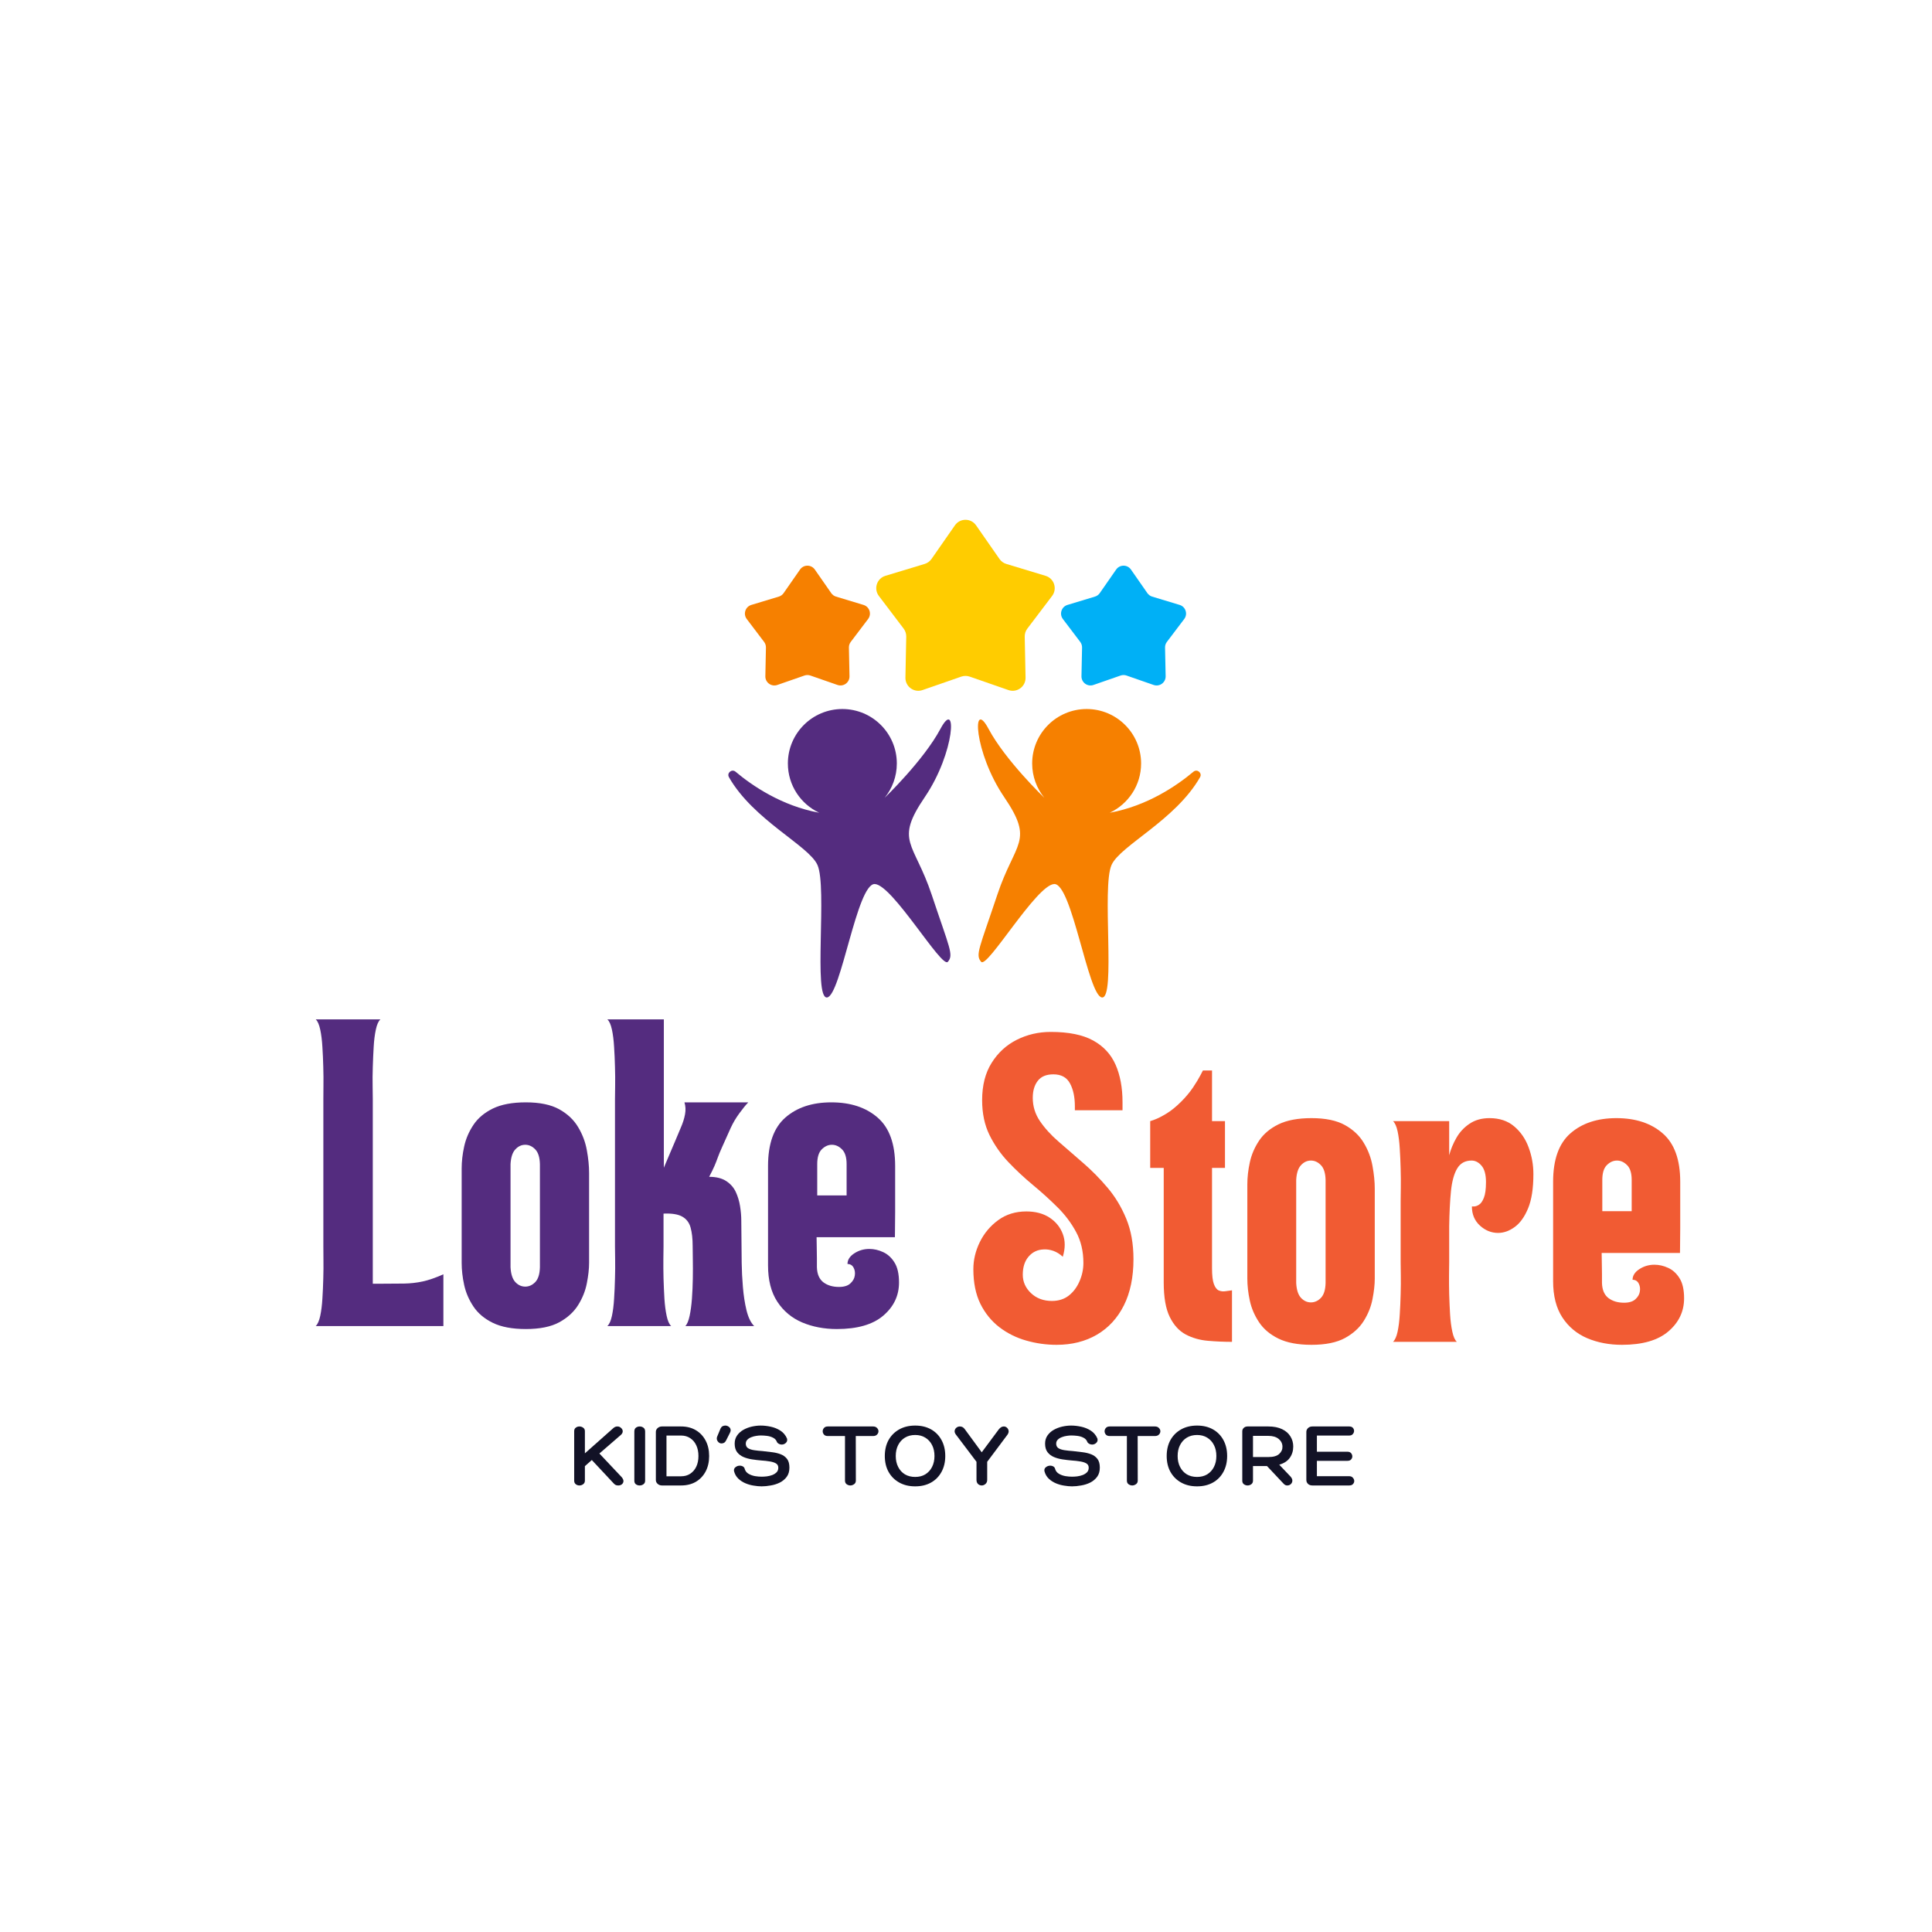 <svg xmlns="http://www.w3.org/2000/svg" xmlns:xlink="http://www.w3.org/1999/xlink" width="500" zoomAndPan="magnify" viewBox="0 0 375 375" height="500" preserveAspectRatio="xMidYMid meet" version="1.0"><defs><g/><clipPath id="d0ae3a122e"><path d="M 170 100.543 L 205 100.543 L 205 135 L 170 135 Z M 170 100.543 " clip-rule="nonzero"/></clipPath><clipPath id="8e1f2dffc5"><path d="M 141.008 137 L 185 137 L 185 193.543 L 141.008 193.543 Z M 141.008 137 " clip-rule="nonzero"/></clipPath><clipPath id="2e7a442ee5"><path d="M 189 137 L 233.258 137 L 233.258 193.543 L 189 193.543 Z M 189 137 " clip-rule="nonzero"/></clipPath></defs><g clip-path="url(#d0ae3a122e)"><path fill="#ffcc00" d="M 189.457 101.969 L 194 108.496 C 194.32 108.957 194.789 109.301 195.328 109.461 L 202.941 111.766 C 204.609 112.27 205.266 114.285 204.211 115.676 L 199.406 122.012 C 199.066 122.461 198.887 123.012 198.898 123.574 L 199.059 131.527 C 199.098 133.27 197.383 134.516 195.734 133.941 L 188.223 131.332 C 187.691 131.148 187.109 131.148 186.578 131.332 L 179.066 133.941 C 177.418 134.516 175.707 133.27 175.742 131.527 L 175.902 123.574 C 175.914 123.012 175.734 122.461 175.395 122.012 L 170.59 115.676 C 169.535 114.285 170.191 112.27 171.859 111.766 L 179.473 109.461 C 180.012 109.301 180.48 108.957 180.805 108.496 L 185.348 101.969 C 186.344 100.535 188.461 100.535 189.457 101.969 Z M 189.457 101.969 " fill-opacity="1" fill-rule="nonzero"/></g><path fill="#f68000" d="M 158.16 110.551 L 161.344 115.125 C 161.566 115.449 161.895 115.688 162.273 115.801 L 167.605 117.414 C 168.777 117.77 169.234 119.18 168.496 120.152 L 165.129 124.594 C 164.891 124.906 164.766 125.293 164.773 125.688 L 164.887 131.258 C 164.914 132.48 163.711 133.352 162.559 132.949 L 157.297 131.121 C 156.922 130.992 156.52 130.992 156.145 131.121 L 150.883 132.949 C 149.73 133.352 148.527 132.48 148.555 131.258 L 148.668 125.688 C 148.676 125.293 148.551 124.906 148.312 124.594 L 144.945 120.152 C 144.207 119.18 144.664 117.77 145.836 117.414 L 151.168 115.801 C 151.547 115.688 151.875 115.449 152.098 115.125 L 155.281 110.551 C 155.98 109.547 157.461 109.547 158.16 110.551 Z M 158.16 110.551 " fill-opacity="1" fill-rule="nonzero"/><path fill="#00b0f6" d="M 219.52 110.551 L 222.703 115.125 C 222.93 115.449 223.258 115.688 223.633 115.801 L 228.969 117.414 C 230.137 117.77 230.594 119.18 229.855 120.152 L 226.492 124.594 C 226.254 124.906 226.125 125.293 226.137 125.688 L 226.25 131.258 C 226.273 132.48 225.074 133.352 223.918 132.949 L 218.656 131.121 C 218.285 130.992 217.879 130.992 217.504 131.121 L 212.242 132.949 C 211.09 133.352 209.891 132.48 209.914 131.258 L 210.027 125.688 C 210.035 125.293 209.91 124.906 209.672 124.594 L 206.305 120.152 C 205.566 119.18 206.027 117.77 207.195 117.414 L 212.527 115.801 C 212.906 115.688 213.234 115.449 213.461 115.125 L 216.641 110.551 C 217.34 109.547 218.824 109.547 219.52 110.551 Z M 219.52 110.551 " fill-opacity="1" fill-rule="nonzero"/><g clip-path="url(#8e1f2dffc5)"><path fill="#542c7f" d="M 179.5 154.719 C 185.406 146.027 185.828 135.312 182.539 141.473 C 179.246 147.633 171.715 154.848 171.715 154.848 C 173.188 153.027 174.074 150.715 174.074 148.191 C 174.074 142.355 169.34 137.621 163.5 137.621 C 157.66 137.621 152.926 142.355 152.926 148.191 C 152.926 152.422 155.414 156.059 159 157.75 C 158.988 157.75 158.98 157.75 158.969 157.746 C 151.707 156.41 145.992 152.496 142.77 149.789 C 142.047 149.184 141.02 150.035 141.488 150.855 C 146.242 159.191 156.969 164.117 158.664 167.879 C 160.605 172.18 157.82 193.859 160.52 193.609 C 163.219 193.355 166.34 171.422 169.801 171.59 C 173.258 171.758 182.793 188.039 183.973 186.691 C 185.152 185.34 184.309 184.074 180.852 173.699 C 177.391 163.32 173.598 163.406 179.5 154.719 Z M 179.5 154.719 " fill-opacity="1" fill-rule="nonzero"/></g><g clip-path="url(#2e7a442ee5)"><path fill="#f68000" d="M 194.914 154.719 C 189.012 146.027 188.59 135.312 191.879 141.473 C 195.168 147.633 202.703 154.848 202.703 154.848 C 201.23 153.027 200.344 150.715 200.344 148.191 C 200.344 142.355 205.078 137.621 210.918 137.621 C 216.754 137.621 221.488 142.355 221.488 148.191 C 221.488 152.422 219 156.059 215.414 157.75 C 215.426 157.75 215.438 157.75 215.449 157.746 C 222.711 156.41 228.422 152.496 231.648 149.789 C 232.371 149.184 233.398 150.035 232.93 150.855 C 228.176 159.191 217.449 164.117 215.754 167.879 C 213.812 172.18 216.598 193.859 213.898 193.609 C 211.199 193.355 208.074 171.422 204.617 171.59 C 201.16 171.758 191.625 188.039 190.445 186.691 C 189.262 185.34 190.105 184.074 193.566 173.699 C 197.023 163.32 200.82 163.406 194.914 154.719 Z M 194.914 154.719 " fill-opacity="1" fill-rule="nonzero"/></g><g fill="#542c7f" fill-opacity="1"><g transform="translate(59.561, 257.388)"><g><path d="M 26.5 0 L 1.719 0 C 2.094 -0.344 2.383 -1 2.594 -1.969 C 2.801 -2.938 2.941 -4.055 3.016 -5.328 C 3.098 -6.609 3.156 -7.914 3.188 -9.25 C 3.227 -10.582 3.238 -11.801 3.219 -12.906 C 3.207 -14.008 3.203 -14.867 3.203 -15.484 L 3.203 -44.047 C 3.203 -44.648 3.207 -45.504 3.219 -46.609 C 3.238 -47.711 3.227 -48.93 3.188 -50.266 C 3.156 -51.598 3.098 -52.898 3.016 -54.172 C 2.941 -55.453 2.801 -56.578 2.594 -57.547 C 2.383 -58.523 2.094 -59.188 1.719 -59.531 L 14.281 -59.531 C 13.895 -59.188 13.598 -58.523 13.391 -57.547 C 13.18 -56.578 13.039 -55.453 12.969 -54.172 C 12.895 -52.898 12.836 -51.598 12.797 -50.266 C 12.754 -48.93 12.742 -47.711 12.766 -46.609 C 12.785 -45.504 12.797 -44.648 12.797 -44.047 C 12.797 -43.629 12.797 -42.664 12.797 -41.156 C 12.797 -39.656 12.797 -37.816 12.797 -35.641 C 12.797 -33.473 12.797 -31.16 12.797 -28.703 C 12.797 -26.242 12.797 -23.805 12.797 -21.391 C 12.797 -18.973 12.797 -16.773 12.797 -14.797 C 12.797 -12.816 12.797 -11.223 12.797 -10.016 C 12.797 -8.816 12.797 -8.219 12.797 -8.219 L 14.344 -8.219 C 16.125 -8.219 17.633 -8.227 18.875 -8.25 C 20.113 -8.27 21.312 -8.406 22.469 -8.656 C 23.633 -8.906 24.977 -9.367 26.5 -10.047 Z M 26.5 0 "/></g></g></g><g fill="#542c7f" fill-opacity="1"><g transform="translate(87.609, 257.388)"><g><path d="M 2 -12.281 L 2 -30.562 C 2 -31.938 2.16 -33.363 2.484 -34.844 C 2.805 -36.332 3.406 -37.734 4.281 -39.047 C 5.156 -40.359 6.41 -41.414 8.047 -42.219 C 9.691 -43.02 11.828 -43.422 14.453 -43.422 C 17.16 -43.422 19.32 -42.973 20.938 -42.078 C 22.551 -41.18 23.773 -40.023 24.609 -38.609 C 25.453 -37.203 26.016 -35.707 26.297 -34.125 C 26.586 -32.551 26.734 -31.078 26.734 -29.703 L 26.734 -12.281 C 26.734 -11.102 26.586 -9.781 26.297 -8.312 C 26.016 -6.844 25.453 -5.43 24.609 -4.078 C 23.773 -2.734 22.551 -1.617 20.938 -0.734 C 19.32 0.141 17.16 0.578 14.453 0.578 C 11.828 0.578 9.691 0.176 8.047 -0.625 C 6.41 -1.426 5.156 -2.484 4.281 -3.797 C 3.406 -5.109 2.805 -6.504 2.484 -7.984 C 2.16 -9.473 2 -10.906 2 -12.281 Z M 11.484 -31.422 C 11.484 -28.066 11.484 -24.734 11.484 -21.422 C 11.484 -18.109 11.484 -14.773 11.484 -11.422 C 11.555 -10.086 11.867 -9.125 12.422 -8.531 C 12.973 -7.945 13.613 -7.656 14.344 -7.656 C 15.062 -7.656 15.707 -7.945 16.281 -8.531 C 16.852 -9.125 17.156 -10.086 17.188 -11.422 C 17.188 -14.773 17.188 -18.109 17.188 -21.422 C 17.188 -24.734 17.188 -28.066 17.188 -31.422 C 17.156 -32.754 16.852 -33.711 16.281 -34.297 C 15.707 -34.891 15.062 -35.188 14.344 -35.188 C 13.613 -35.188 12.973 -34.891 12.422 -34.297 C 11.867 -33.711 11.555 -32.754 11.484 -31.422 Z M 11.484 -31.422 "/></g></g></g><g fill="#542c7f" fill-opacity="1"><g transform="translate(116.743, 257.388)"><g><path d="M 2.625 -44.047 C 2.625 -44.648 2.633 -45.504 2.656 -46.609 C 2.676 -47.711 2.664 -48.93 2.625 -50.266 C 2.594 -51.598 2.535 -52.898 2.453 -54.172 C 2.379 -55.453 2.238 -56.578 2.031 -57.547 C 1.82 -58.523 1.523 -59.188 1.141 -59.531 L 12.109 -59.531 L 12.109 -30.734 C 12.566 -31.797 12.957 -32.719 13.281 -33.5 C 13.602 -34.281 13.938 -35.062 14.281 -35.844 C 14.625 -36.625 15.004 -37.531 15.422 -38.562 C 15.805 -39.438 16.07 -40.281 16.219 -41.094 C 16.375 -41.914 16.336 -42.691 16.109 -43.422 L 28.5 -43.422 C 28.008 -42.922 27.43 -42.211 26.766 -41.297 C 26.098 -40.391 25.535 -39.438 25.078 -38.438 C 24.359 -36.844 23.805 -35.613 23.422 -34.75 C 23.035 -33.895 22.75 -33.203 22.562 -32.672 C 22.375 -32.141 22.164 -31.609 21.938 -31.078 C 21.707 -30.547 21.363 -29.844 20.906 -28.969 C 22.281 -28.969 23.383 -28.691 24.219 -28.141 C 25.062 -27.586 25.68 -26.879 26.078 -26.016 C 26.473 -25.16 26.75 -24.238 26.906 -23.25 C 27.062 -22.258 27.141 -21.328 27.141 -20.453 L 27.188 -15.531 C 27.188 -14.812 27.195 -13.719 27.219 -12.25 C 27.238 -10.781 27.316 -9.227 27.453 -7.594 C 27.586 -5.957 27.82 -4.441 28.156 -3.047 C 28.5 -1.66 28.992 -0.645 29.641 0 L 16.281 0 C 16.625 -0.344 16.898 -1 17.109 -1.969 C 17.316 -2.938 17.469 -4.055 17.562 -5.328 C 17.656 -6.609 17.711 -7.914 17.734 -9.25 C 17.754 -10.582 17.754 -11.801 17.734 -12.906 C 17.711 -14.008 17.703 -14.867 17.703 -15.484 C 17.703 -16.961 17.566 -18.176 17.297 -19.125 C 17.035 -20.082 16.492 -20.789 15.672 -21.25 C 14.859 -21.707 13.648 -21.898 12.047 -21.828 L 12.047 -15.484 C 12.047 -14.867 12.035 -14.008 12.016 -12.906 C 12.004 -11.801 12.016 -10.582 12.047 -9.25 C 12.086 -7.914 12.145 -6.609 12.219 -5.328 C 12.301 -4.055 12.445 -2.938 12.656 -1.969 C 12.863 -1 13.156 -0.344 13.531 0 L 1.141 0 C 1.523 -0.344 1.82 -1 2.031 -1.969 C 2.238 -2.938 2.379 -4.055 2.453 -5.328 C 2.535 -6.609 2.594 -7.914 2.625 -9.25 C 2.664 -10.582 2.676 -11.801 2.656 -12.906 C 2.633 -14.008 2.625 -14.867 2.625 -15.484 Z M 2.625 -44.047 "/></g></g></g><g fill="#542c7f" fill-opacity="1"><g transform="translate(147.076, 257.388)"><g><path d="M 2 -31.078 C 2 -35.379 3.117 -38.508 5.359 -40.469 C 7.609 -42.438 10.582 -43.422 14.281 -43.422 C 18.008 -43.422 21.004 -42.438 23.266 -40.469 C 25.535 -38.508 26.672 -35.379 26.672 -31.078 L 26.672 -26.734 C 26.672 -25.098 26.672 -23.555 26.672 -22.109 C 26.672 -20.66 26.66 -19.488 26.641 -18.594 C 26.629 -17.695 26.625 -17.25 26.625 -17.25 L 11.422 -17.25 C 11.422 -16.758 11.43 -16.129 11.453 -15.359 C 11.473 -14.598 11.484 -13.848 11.484 -13.109 C 11.484 -12.367 11.484 -11.805 11.484 -11.422 C 11.523 -10.086 11.941 -9.113 12.734 -8.5 C 13.535 -7.895 14.547 -7.594 15.766 -7.594 C 16.754 -7.594 17.492 -7.82 17.984 -8.281 C 18.484 -8.738 18.77 -9.254 18.844 -9.828 C 18.926 -10.398 18.844 -10.91 18.594 -11.359 C 18.344 -11.816 17.953 -12.047 17.422 -12.047 C 17.422 -12.848 17.859 -13.535 18.734 -14.109 C 19.609 -14.68 20.582 -14.969 21.656 -14.969 C 22.562 -14.969 23.453 -14.766 24.328 -14.359 C 25.211 -13.961 25.945 -13.297 26.531 -12.359 C 27.125 -11.43 27.422 -10.129 27.422 -8.453 C 27.422 -5.898 26.398 -3.754 24.359 -2.016 C 22.328 -0.285 19.328 0.578 15.359 0.578 C 12.891 0.578 10.645 0.148 8.625 -0.703 C 6.602 -1.566 4.992 -2.91 3.797 -4.734 C 2.598 -6.566 2 -8.91 2 -11.766 Z M 11.547 -31.422 L 11.547 -25.359 L 17.25 -25.359 L 17.25 -31.422 C 17.25 -32.754 16.953 -33.711 16.359 -34.297 C 15.773 -34.891 15.117 -35.188 14.391 -35.188 C 13.672 -35.188 13.016 -34.891 12.422 -34.297 C 11.836 -33.711 11.547 -32.754 11.547 -31.422 Z M 11.547 -31.422 "/></g></g></g><g fill="#f15b33" fill-opacity="1"><g transform="translate(187.209, 260.451)"><g><path d="M 17.875 0.578 C 15.863 0.578 13.895 0.301 11.969 -0.25 C 10.039 -0.801 8.305 -1.664 6.766 -2.844 C 5.223 -4.031 3.992 -5.547 3.078 -7.391 C 2.172 -9.242 1.719 -11.484 1.719 -14.109 C 1.719 -15.898 2.133 -17.648 2.969 -19.359 C 3.812 -21.078 5.004 -22.5 6.547 -23.625 C 8.086 -24.75 9.906 -25.312 12 -25.312 C 13.789 -25.312 15.297 -24.91 16.516 -24.109 C 17.734 -23.305 18.586 -22.25 19.078 -20.938 C 19.578 -19.625 19.578 -18.148 19.078 -16.516 C 18.504 -17.047 17.895 -17.426 17.25 -17.656 C 16.602 -17.883 15.973 -17.977 15.359 -17.938 C 14.18 -17.895 13.211 -17.438 12.453 -16.562 C 11.691 -15.688 11.312 -14.508 11.312 -13.031 C 11.312 -11.656 11.844 -10.461 12.906 -9.453 C 13.977 -8.441 15.332 -7.938 16.969 -7.938 C 18.258 -7.938 19.352 -8.285 20.25 -8.984 C 21.145 -9.691 21.836 -10.617 22.328 -11.766 C 22.828 -12.91 23.078 -14.094 23.078 -15.312 C 23.078 -17.594 22.598 -19.609 21.641 -21.359 C 20.691 -23.117 19.473 -24.727 17.984 -26.188 C 16.504 -27.656 14.926 -29.082 13.25 -30.469 C 11.57 -31.863 9.988 -33.344 8.5 -34.906 C 7.02 -36.469 5.801 -38.219 4.844 -40.156 C 3.895 -42.102 3.422 -44.352 3.422 -46.906 C 3.422 -49.789 4.039 -52.211 5.281 -54.172 C 6.52 -56.141 8.148 -57.629 10.172 -58.641 C 12.191 -59.648 14.379 -60.156 16.734 -60.156 C 20.203 -60.156 22.941 -59.602 24.953 -58.5 C 26.973 -57.395 28.43 -55.82 29.328 -53.781 C 30.223 -51.75 30.672 -49.32 30.672 -46.5 L 30.672 -44.953 L 21.422 -44.953 L 21.422 -45.703 C 21.422 -47.523 21.102 -49.016 20.469 -50.172 C 19.844 -51.336 18.77 -51.922 17.25 -51.922 C 15.875 -51.922 14.863 -51.5 14.219 -50.656 C 13.57 -49.82 13.25 -48.723 13.25 -47.359 C 13.25 -45.723 13.711 -44.219 14.641 -42.844 C 15.578 -41.469 16.789 -40.133 18.281 -38.844 C 19.77 -37.551 21.348 -36.18 23.016 -34.734 C 24.691 -33.285 26.27 -31.688 27.75 -29.938 C 29.238 -28.188 30.453 -26.176 31.391 -23.906 C 32.328 -21.645 32.797 -19.023 32.797 -16.047 C 32.797 -12.547 32.176 -9.555 30.938 -7.078 C 29.695 -4.609 27.953 -2.711 25.703 -1.391 C 23.453 -0.078 20.844 0.578 17.875 0.578 Z M 17.875 0.578 "/></g></g></g><g fill="#f15b33" fill-opacity="1"><g transform="translate(222.112, 260.451)"><g><path d="M 3.766 -33.766 L 1.141 -33.766 L 1.141 -42.844 C 1.18 -42.844 1.484 -42.945 2.047 -43.156 C 2.617 -43.363 3.363 -43.742 4.281 -44.297 C 5.195 -44.848 6.148 -45.617 7.141 -46.609 C 8.055 -47.523 8.828 -48.445 9.453 -49.375 C 10.078 -50.312 10.551 -51.094 10.875 -51.719 C 11.207 -52.352 11.375 -52.672 11.375 -52.672 L 13.141 -52.672 L 13.141 -42.844 L 15.656 -42.844 L 15.656 -33.766 L 13.141 -33.766 L 13.141 -14.281 C 13.141 -12.906 13.258 -11.883 13.5 -11.219 C 13.75 -10.551 14.07 -10.133 14.469 -9.969 C 14.875 -9.801 15.305 -9.754 15.766 -9.828 C 16.223 -9.898 16.641 -9.957 17.016 -10 L 17.016 0 C 15.461 0 13.906 -0.066 12.344 -0.203 C 10.781 -0.336 9.348 -0.742 8.047 -1.422 C 6.754 -2.109 5.719 -3.242 4.938 -4.828 C 4.156 -6.41 3.766 -8.648 3.766 -11.547 Z M 3.766 -33.766 "/></g></g></g><g fill="#f15b33" fill-opacity="1"><g transform="translate(240.107, 260.451)"><g><path d="M 2 -12.281 L 2 -30.562 C 2 -31.938 2.16 -33.363 2.484 -34.844 C 2.805 -36.332 3.406 -37.734 4.281 -39.047 C 5.156 -40.359 6.41 -41.414 8.047 -42.219 C 9.691 -43.02 11.828 -43.422 14.453 -43.422 C 17.16 -43.422 19.32 -42.973 20.938 -42.078 C 22.551 -41.18 23.773 -40.023 24.609 -38.609 C 25.453 -37.203 26.016 -35.707 26.297 -34.125 C 26.586 -32.551 26.734 -31.078 26.734 -29.703 L 26.734 -12.281 C 26.734 -11.102 26.586 -9.781 26.297 -8.312 C 26.016 -6.844 25.453 -5.43 24.609 -4.078 C 23.773 -2.734 22.551 -1.617 20.938 -0.734 C 19.32 0.141 17.16 0.578 14.453 0.578 C 11.828 0.578 9.691 0.176 8.047 -0.625 C 6.41 -1.426 5.156 -2.484 4.281 -3.797 C 3.406 -5.109 2.805 -6.504 2.484 -7.984 C 2.16 -9.473 2 -10.906 2 -12.281 Z M 11.484 -31.422 C 11.484 -28.066 11.484 -24.734 11.484 -21.422 C 11.484 -18.109 11.484 -14.773 11.484 -11.422 C 11.555 -10.086 11.867 -9.125 12.422 -8.531 C 12.973 -7.945 13.613 -7.656 14.344 -7.656 C 15.062 -7.656 15.707 -7.945 16.281 -8.531 C 16.852 -9.125 17.156 -10.086 17.188 -11.422 C 17.188 -14.773 17.188 -18.109 17.188 -21.422 C 17.188 -24.734 17.188 -28.066 17.188 -31.422 C 17.156 -32.754 16.852 -33.711 16.281 -34.297 C 15.707 -34.891 15.062 -35.188 14.344 -35.188 C 13.613 -35.188 12.973 -34.891 12.422 -34.297 C 11.867 -33.711 11.555 -32.754 11.484 -31.422 Z M 11.484 -31.422 "/></g></g></g><g fill="#f15b33" fill-opacity="1"><g transform="translate(269.24, 260.451)"><g><path d="M 13.531 0 L 1.141 0 C 1.523 -0.344 1.82 -1 2.031 -1.969 C 2.238 -2.938 2.379 -4.055 2.453 -5.328 C 2.535 -6.609 2.594 -7.914 2.625 -9.25 C 2.664 -10.582 2.676 -11.801 2.656 -12.906 C 2.633 -14.008 2.625 -14.867 2.625 -15.484 L 2.625 -27.359 C 2.625 -27.973 2.633 -28.832 2.656 -29.938 C 2.676 -31.039 2.664 -32.258 2.625 -33.594 C 2.594 -34.926 2.535 -36.227 2.453 -37.5 C 2.379 -38.781 2.238 -39.906 2.031 -40.875 C 1.82 -41.844 1.523 -42.5 1.141 -42.844 L 12.047 -42.844 L 12.047 -36.219 C 12.359 -37.395 12.828 -38.523 13.453 -39.609 C 14.078 -40.703 14.922 -41.609 15.984 -42.328 C 17.055 -43.055 18.352 -43.422 19.875 -43.422 C 21.82 -43.422 23.422 -42.883 24.672 -41.812 C 25.93 -40.75 26.863 -39.391 27.469 -37.734 C 28.082 -36.078 28.391 -34.352 28.391 -32.562 C 28.391 -29.781 28.047 -27.562 27.359 -25.906 C 26.672 -24.25 25.801 -23.039 24.75 -22.281 C 23.707 -21.52 22.633 -21.141 21.531 -21.141 C 20.238 -21.141 19.066 -21.613 18.016 -22.562 C 16.973 -23.52 16.453 -24.758 16.453 -26.281 C 16.453 -26.281 16.594 -26.281 16.875 -26.281 C 17.164 -26.281 17.488 -26.395 17.844 -26.625 C 18.207 -26.852 18.52 -27.301 18.781 -27.969 C 19.051 -28.633 19.188 -29.648 19.188 -31.016 C 19.188 -32.461 18.898 -33.52 18.328 -34.188 C 17.766 -34.852 17.117 -35.188 16.391 -35.188 C 15.141 -35.188 14.207 -34.672 13.594 -33.641 C 12.988 -32.617 12.586 -31.156 12.391 -29.25 C 12.203 -27.344 12.086 -25.078 12.047 -22.453 L 12.047 -15.484 C 12.047 -14.867 12.035 -14.008 12.016 -12.906 C 12.004 -11.801 12.016 -10.582 12.047 -9.25 C 12.086 -7.914 12.145 -6.609 12.219 -5.328 C 12.301 -4.055 12.445 -2.938 12.656 -1.969 C 12.863 -1 13.156 -0.344 13.531 0 Z M 13.531 0 "/></g></g></g><g fill="#f15b33" fill-opacity="1"><g transform="translate(299.459, 260.451)"><g><path d="M 2 -31.078 C 2 -35.379 3.117 -38.508 5.359 -40.469 C 7.609 -42.438 10.582 -43.422 14.281 -43.422 C 18.008 -43.422 21.004 -42.438 23.266 -40.469 C 25.535 -38.508 26.672 -35.379 26.672 -31.078 L 26.672 -26.734 C 26.672 -25.098 26.672 -23.555 26.672 -22.109 C 26.672 -20.66 26.66 -19.488 26.641 -18.594 C 26.629 -17.695 26.625 -17.25 26.625 -17.25 L 11.422 -17.25 C 11.422 -16.758 11.43 -16.129 11.453 -15.359 C 11.473 -14.598 11.484 -13.848 11.484 -13.109 C 11.484 -12.367 11.484 -11.805 11.484 -11.422 C 11.523 -10.086 11.941 -9.113 12.734 -8.5 C 13.535 -7.895 14.547 -7.594 15.766 -7.594 C 16.754 -7.594 17.492 -7.82 17.984 -8.281 C 18.484 -8.738 18.77 -9.254 18.844 -9.828 C 18.926 -10.398 18.844 -10.91 18.594 -11.359 C 18.344 -11.816 17.953 -12.047 17.422 -12.047 C 17.422 -12.848 17.859 -13.535 18.734 -14.109 C 19.609 -14.68 20.582 -14.969 21.656 -14.969 C 22.562 -14.969 23.453 -14.766 24.328 -14.359 C 25.211 -13.961 25.945 -13.297 26.531 -12.359 C 27.125 -11.43 27.422 -10.129 27.422 -8.453 C 27.422 -5.898 26.398 -3.754 24.359 -2.016 C 22.328 -0.285 19.328 0.578 15.359 0.578 C 12.891 0.578 10.645 0.148 8.625 -0.703 C 6.602 -1.566 4.992 -2.91 3.797 -4.734 C 2.598 -6.566 2 -8.91 2 -11.766 Z M 11.547 -31.422 L 11.547 -25.359 L 17.25 -25.359 L 17.25 -31.422 C 17.25 -32.754 16.953 -33.711 16.359 -34.297 C 15.773 -34.891 15.117 -35.188 14.391 -35.188 C 13.672 -35.188 13.016 -34.891 12.422 -34.297 C 11.836 -33.711 11.547 -32.754 11.547 -31.422 Z M 11.547 -31.422 "/></g></g></g><g fill="#121226" fill-opacity="1"><g transform="translate(110.418, 288.327)"><g><path d="M 10.266 -1.594 C 10.484 -1.32 10.594 -1.078 10.594 -0.859 C 10.594 -0.609 10.492 -0.398 10.297 -0.234 C 10.109 -0.078 9.875 0 9.594 0 C 9.445 0 9.301 -0.02 9.156 -0.062 C 9.02 -0.113 8.883 -0.207 8.75 -0.344 L 4.453 -4.938 L 3.109 -3.75 L 3.109 -0.938 C 3.109 -0.633 2.992 -0.398 2.766 -0.234 C 2.547 -0.078 2.305 0 2.047 0 C 1.785 0 1.551 -0.078 1.344 -0.234 C 1.133 -0.398 1.031 -0.633 1.031 -0.938 L 1.031 -10.531 C 1.031 -10.844 1.133 -11.07 1.344 -11.219 C 1.551 -11.375 1.785 -11.453 2.047 -11.453 C 2.305 -11.453 2.547 -11.375 2.766 -11.219 C 2.992 -11.07 3.109 -10.844 3.109 -10.531 L 3.109 -6.234 L 8.656 -11.156 C 8.883 -11.352 9.141 -11.453 9.422 -11.453 C 9.703 -11.453 9.941 -11.352 10.141 -11.156 C 10.348 -10.969 10.453 -10.754 10.453 -10.516 C 10.453 -10.266 10.332 -10.031 10.094 -9.812 L 5.922 -6.203 Z M 10.266 -1.594 "/></g></g></g><g fill="#121226" fill-opacity="1"><g transform="translate(122.313, 288.327)"><g><path d="M 0.812 -10.469 C 0.812 -10.812 0.914 -11.062 1.125 -11.219 C 1.344 -11.375 1.582 -11.453 1.844 -11.453 C 2.113 -11.453 2.359 -11.375 2.578 -11.219 C 2.797 -11.062 2.906 -10.812 2.906 -10.469 L 2.906 -0.922 C 2.906 -0.617 2.797 -0.391 2.578 -0.234 C 2.359 -0.078 2.113 0 1.844 0 C 1.582 0 1.344 -0.07 1.125 -0.219 C 0.914 -0.375 0.812 -0.609 0.812 -0.922 Z M 0.812 -10.469 "/></g></g></g><g fill="#121226" fill-opacity="1"><g transform="translate(126.895, 288.327)"><g><path d="M 5.297 -11.453 C 6.391 -11.453 7.344 -11.211 8.156 -10.734 C 8.969 -10.254 9.602 -9.582 10.062 -8.719 C 10.52 -7.863 10.75 -6.863 10.75 -5.719 C 10.75 -4.57 10.52 -3.566 10.062 -2.703 C 9.602 -1.848 8.969 -1.18 8.156 -0.703 C 7.344 -0.234 6.391 0 5.297 0 L 1.594 0 C 1.27 0 0.988 -0.102 0.75 -0.312 C 0.52 -0.52 0.406 -0.77 0.406 -1.062 L 0.406 -10.406 C 0.406 -10.688 0.52 -10.93 0.75 -11.141 C 0.988 -11.348 1.27 -11.453 1.594 -11.453 Z M 5.297 -1.781 C 5.973 -1.781 6.562 -1.941 7.062 -2.266 C 7.57 -2.598 7.969 -3.055 8.25 -3.641 C 8.531 -4.234 8.672 -4.926 8.672 -5.719 C 8.672 -6.508 8.531 -7.203 8.25 -7.797 C 7.969 -8.398 7.57 -8.863 7.062 -9.188 C 6.562 -9.52 5.973 -9.688 5.297 -9.688 L 2.469 -9.688 L 2.469 -1.781 Z M 5.297 -1.781 "/></g></g></g><g fill="#121226" fill-opacity="1"><g transform="translate(139.329, 288.327)"><g><path d="M 1.594 -8.719 C 1.5 -8.52 1.367 -8.375 1.203 -8.281 C 1.047 -8.195 0.883 -8.156 0.719 -8.156 C 0.426 -8.156 0.18 -8.289 -0.016 -8.562 C -0.211 -8.832 -0.254 -9.129 -0.141 -9.453 L 0.531 -11.062 C 0.633 -11.27 0.766 -11.414 0.922 -11.5 C 1.086 -11.582 1.266 -11.625 1.453 -11.625 C 1.672 -11.625 1.875 -11.562 2.062 -11.438 C 2.258 -11.32 2.391 -11.16 2.453 -10.953 C 2.523 -10.754 2.5 -10.531 2.375 -10.281 L 2.391 -10.297 Z M 1.594 -8.719 "/></g></g></g><g fill="#121226" fill-opacity="1"><g transform="translate(142.366, 288.327)"><g><path d="M 0.125 -2.719 C 0.039 -3.062 0.125 -3.332 0.375 -3.531 C 0.625 -3.738 0.906 -3.844 1.219 -3.844 C 1.457 -3.844 1.672 -3.785 1.859 -3.672 C 2.047 -3.555 2.16 -3.379 2.203 -3.141 C 2.336 -2.754 2.586 -2.457 2.953 -2.25 C 3.316 -2.039 3.727 -1.895 4.188 -1.812 C 4.645 -1.738 5.07 -1.703 5.469 -1.703 C 5.77 -1.703 6.109 -1.723 6.484 -1.766 C 6.859 -1.816 7.211 -1.906 7.547 -2.031 C 7.879 -2.164 8.156 -2.344 8.375 -2.562 C 8.594 -2.789 8.703 -3.086 8.703 -3.453 C 8.703 -3.836 8.539 -4.117 8.219 -4.297 C 7.906 -4.473 7.5 -4.598 7 -4.672 C 6.508 -4.754 6 -4.812 5.469 -4.844 C 4.852 -4.895 4.234 -4.969 3.609 -5.062 C 2.992 -5.156 2.43 -5.312 1.922 -5.531 C 1.422 -5.75 1.016 -6.062 0.703 -6.469 C 0.391 -6.883 0.234 -7.438 0.234 -8.125 C 0.234 -8.727 0.391 -9.254 0.703 -9.703 C 1.016 -10.148 1.422 -10.516 1.922 -10.797 C 2.422 -11.078 2.961 -11.285 3.547 -11.422 C 4.141 -11.555 4.719 -11.625 5.281 -11.625 C 5.906 -11.625 6.555 -11.551 7.234 -11.406 C 7.922 -11.258 8.547 -11.004 9.109 -10.641 C 9.68 -10.273 10.109 -9.766 10.391 -9.109 C 10.484 -8.773 10.41 -8.492 10.172 -8.266 C 9.941 -8.047 9.672 -7.938 9.359 -7.938 C 9.172 -7.938 8.988 -7.984 8.812 -8.078 C 8.633 -8.172 8.508 -8.289 8.438 -8.438 C 8.301 -8.812 8.051 -9.086 7.688 -9.266 C 7.332 -9.453 6.938 -9.57 6.5 -9.625 C 6.07 -9.676 5.672 -9.703 5.297 -9.703 C 5.055 -9.703 4.77 -9.676 4.438 -9.625 C 4.113 -9.582 3.797 -9.5 3.484 -9.375 C 3.172 -9.258 2.91 -9.098 2.703 -8.891 C 2.492 -8.68 2.391 -8.422 2.391 -8.109 C 2.391 -7.723 2.535 -7.43 2.828 -7.234 C 3.129 -7.047 3.531 -6.914 4.031 -6.844 C 4.531 -6.77 5.07 -6.711 5.656 -6.672 C 6.281 -6.609 6.898 -6.535 7.516 -6.453 C 8.129 -6.379 8.688 -6.242 9.188 -6.047 C 9.695 -5.848 10.102 -5.547 10.406 -5.141 C 10.707 -4.742 10.859 -4.188 10.859 -3.469 C 10.859 -2.75 10.688 -2.156 10.344 -1.688 C 10 -1.219 9.551 -0.844 9 -0.562 C 8.445 -0.289 7.859 -0.102 7.234 0 C 6.617 0.113 6.031 0.172 5.469 0.172 C 5 0.172 4.488 0.125 3.938 0.031 C 3.383 -0.051 2.848 -0.203 2.328 -0.422 C 1.805 -0.641 1.348 -0.938 0.953 -1.312 C 0.555 -1.688 0.281 -2.156 0.125 -2.719 Z M 0.125 -2.719 "/></g></g></g><g fill="#121226" fill-opacity="1"><g transform="translate(154.603, 288.327)"><g/></g></g><g fill="#121226" fill-opacity="1"><g transform="translate(160.137, 288.327)"><g><path d="M 9.312 -11.453 C 9.656 -11.453 9.914 -11.352 10.094 -11.156 C 10.281 -10.969 10.375 -10.754 10.375 -10.516 C 10.375 -10.285 10.281 -10.07 10.094 -9.875 C 9.914 -9.688 9.656 -9.594 9.312 -9.594 L 5.969 -9.594 L 5.984 -0.953 C 5.984 -0.629 5.863 -0.391 5.625 -0.234 C 5.395 -0.078 5.16 0 4.922 0 C 4.672 0 4.43 -0.078 4.203 -0.234 C 3.984 -0.391 3.875 -0.629 3.875 -0.953 L 3.875 -9.594 L 0.562 -9.594 C 0.207 -9.594 -0.047 -9.688 -0.203 -9.875 C -0.367 -10.07 -0.453 -10.285 -0.453 -10.516 C -0.453 -10.754 -0.367 -10.969 -0.203 -11.156 C -0.047 -11.352 0.207 -11.453 0.562 -11.453 Z M 9.312 -11.453 "/></g></g></g><g fill="#121226" fill-opacity="1"><g transform="translate(171.35, 288.327)"><g><path d="M 12.125 -5.719 C 12.125 -4.539 11.879 -3.508 11.391 -2.625 C 10.91 -1.738 10.234 -1.051 9.359 -0.562 C 8.484 -0.07 7.457 0.172 6.281 0.172 C 5.113 0.172 4.086 -0.07 3.203 -0.562 C 2.316 -1.051 1.625 -1.738 1.125 -2.625 C 0.633 -3.508 0.391 -4.539 0.391 -5.719 C 0.391 -6.906 0.633 -7.941 1.125 -8.828 C 1.625 -9.711 2.316 -10.398 3.203 -10.891 C 4.086 -11.379 5.113 -11.625 6.281 -11.625 C 7.457 -11.625 8.484 -11.379 9.359 -10.891 C 10.234 -10.398 10.91 -9.711 11.391 -8.828 C 11.879 -7.941 12.125 -6.906 12.125 -5.719 Z M 6.281 -1.656 C 7.039 -1.656 7.695 -1.82 8.25 -2.156 C 8.812 -2.5 9.25 -2.977 9.562 -3.594 C 9.875 -4.207 10.031 -4.914 10.031 -5.719 C 10.031 -6.531 9.875 -7.238 9.562 -7.844 C 9.25 -8.457 8.812 -8.938 8.25 -9.281 C 7.695 -9.625 7.039 -9.797 6.281 -9.797 C 5.531 -9.797 4.867 -9.625 4.297 -9.281 C 3.734 -8.938 3.297 -8.457 2.984 -7.844 C 2.672 -7.238 2.516 -6.531 2.516 -5.719 C 2.516 -4.914 2.672 -4.207 2.984 -3.594 C 3.297 -2.977 3.734 -2.5 4.297 -2.156 C 4.867 -1.82 5.531 -1.656 6.281 -1.656 Z M 6.281 -1.656 "/></g></g></g><g fill="#121226" fill-opacity="1"><g transform="translate(185.365, 288.327)"><g><path d="M 1.891 -10.938 L 5.188 -6.438 L 8.5 -10.891 C 8.633 -11.055 8.781 -11.191 8.938 -11.297 C 9.102 -11.398 9.281 -11.453 9.469 -11.453 C 9.695 -11.453 9.898 -11.375 10.078 -11.219 C 10.254 -11.062 10.363 -10.863 10.406 -10.625 C 10.445 -10.383 10.375 -10.129 10.188 -9.859 L 6.25 -4.594 L 6.25 -1.078 C 6.25 -0.742 6.133 -0.477 5.906 -0.281 C 5.676 -0.094 5.441 0 5.203 0 C 4.922 0 4.676 -0.094 4.469 -0.281 C 4.27 -0.477 4.172 -0.742 4.172 -1.078 L 4.172 -4.594 L 0.141 -9.922 C -0.035 -10.172 -0.102 -10.41 -0.062 -10.641 C -0.02 -10.879 0.094 -11.07 0.281 -11.219 C 0.477 -11.375 0.695 -11.453 0.938 -11.453 C 1.332 -11.453 1.648 -11.281 1.891 -10.938 Z M 1.891 -10.938 "/></g></g></g><g fill="#121226" fill-opacity="1"><g transform="translate(197.081, 288.327)"><g/></g></g><g fill="#121226" fill-opacity="1"><g transform="translate(202.615, 288.327)"><g><path d="M 0.125 -2.719 C 0.039 -3.062 0.125 -3.332 0.375 -3.531 C 0.625 -3.738 0.906 -3.844 1.219 -3.844 C 1.457 -3.844 1.672 -3.785 1.859 -3.672 C 2.047 -3.555 2.16 -3.379 2.203 -3.141 C 2.336 -2.754 2.586 -2.457 2.953 -2.25 C 3.316 -2.039 3.727 -1.895 4.188 -1.812 C 4.645 -1.738 5.07 -1.703 5.469 -1.703 C 5.77 -1.703 6.109 -1.723 6.484 -1.766 C 6.859 -1.816 7.211 -1.906 7.547 -2.031 C 7.879 -2.164 8.156 -2.344 8.375 -2.562 C 8.594 -2.789 8.703 -3.086 8.703 -3.453 C 8.703 -3.836 8.539 -4.117 8.219 -4.297 C 7.906 -4.473 7.5 -4.598 7 -4.672 C 6.508 -4.754 6 -4.812 5.469 -4.844 C 4.852 -4.895 4.234 -4.969 3.609 -5.062 C 2.992 -5.156 2.43 -5.312 1.922 -5.531 C 1.422 -5.75 1.016 -6.062 0.703 -6.469 C 0.391 -6.883 0.234 -7.438 0.234 -8.125 C 0.234 -8.727 0.391 -9.254 0.703 -9.703 C 1.016 -10.148 1.422 -10.516 1.922 -10.797 C 2.422 -11.078 2.961 -11.285 3.547 -11.422 C 4.141 -11.555 4.719 -11.625 5.281 -11.625 C 5.906 -11.625 6.555 -11.551 7.234 -11.406 C 7.922 -11.258 8.547 -11.004 9.109 -10.641 C 9.68 -10.273 10.109 -9.766 10.391 -9.109 C 10.484 -8.773 10.41 -8.492 10.172 -8.266 C 9.941 -8.047 9.672 -7.938 9.359 -7.938 C 9.172 -7.938 8.988 -7.984 8.812 -8.078 C 8.633 -8.172 8.508 -8.289 8.438 -8.438 C 8.301 -8.812 8.051 -9.086 7.688 -9.266 C 7.332 -9.453 6.938 -9.57 6.5 -9.625 C 6.07 -9.676 5.672 -9.703 5.297 -9.703 C 5.055 -9.703 4.77 -9.676 4.438 -9.625 C 4.113 -9.582 3.797 -9.5 3.484 -9.375 C 3.172 -9.258 2.91 -9.098 2.703 -8.891 C 2.492 -8.68 2.391 -8.422 2.391 -8.109 C 2.391 -7.723 2.535 -7.43 2.828 -7.234 C 3.129 -7.047 3.531 -6.914 4.031 -6.844 C 4.531 -6.77 5.07 -6.711 5.656 -6.672 C 6.281 -6.609 6.898 -6.535 7.516 -6.453 C 8.129 -6.379 8.688 -6.242 9.188 -6.047 C 9.695 -5.848 10.102 -5.547 10.406 -5.141 C 10.707 -4.742 10.859 -4.188 10.859 -3.469 C 10.859 -2.75 10.688 -2.156 10.344 -1.688 C 10 -1.219 9.551 -0.844 9 -0.562 C 8.445 -0.289 7.859 -0.102 7.234 0 C 6.617 0.113 6.031 0.172 5.469 0.172 C 5 0.172 4.488 0.125 3.938 0.031 C 3.383 -0.051 2.848 -0.203 2.328 -0.422 C 1.805 -0.641 1.348 -0.938 0.953 -1.312 C 0.555 -1.688 0.281 -2.156 0.125 -2.719 Z M 0.125 -2.719 "/></g></g></g><g fill="#121226" fill-opacity="1"><g transform="translate(214.852, 288.327)"><g><path d="M 9.312 -11.453 C 9.656 -11.453 9.914 -11.352 10.094 -11.156 C 10.281 -10.969 10.375 -10.754 10.375 -10.516 C 10.375 -10.285 10.281 -10.07 10.094 -9.875 C 9.914 -9.688 9.656 -9.594 9.312 -9.594 L 5.969 -9.594 L 5.984 -0.953 C 5.984 -0.629 5.863 -0.391 5.625 -0.234 C 5.395 -0.078 5.16 0 4.922 0 C 4.672 0 4.43 -0.078 4.203 -0.234 C 3.984 -0.391 3.875 -0.629 3.875 -0.953 L 3.875 -9.594 L 0.562 -9.594 C 0.207 -9.594 -0.047 -9.688 -0.203 -9.875 C -0.367 -10.07 -0.453 -10.285 -0.453 -10.516 C -0.453 -10.754 -0.367 -10.969 -0.203 -11.156 C -0.047 -11.352 0.207 -11.453 0.562 -11.453 Z M 9.312 -11.453 "/></g></g></g><g fill="#121226" fill-opacity="1"><g transform="translate(226.064, 288.327)"><g><path d="M 12.125 -5.719 C 12.125 -4.539 11.879 -3.508 11.391 -2.625 C 10.91 -1.738 10.234 -1.051 9.359 -0.562 C 8.484 -0.07 7.457 0.172 6.281 0.172 C 5.113 0.172 4.086 -0.07 3.203 -0.562 C 2.316 -1.051 1.625 -1.738 1.125 -2.625 C 0.633 -3.508 0.391 -4.539 0.391 -5.719 C 0.391 -6.906 0.633 -7.941 1.125 -8.828 C 1.625 -9.711 2.316 -10.398 3.203 -10.891 C 4.086 -11.379 5.113 -11.625 6.281 -11.625 C 7.457 -11.625 8.484 -11.379 9.359 -10.891 C 10.234 -10.398 10.91 -9.711 11.391 -8.828 C 11.879 -7.941 12.125 -6.906 12.125 -5.719 Z M 6.281 -1.656 C 7.039 -1.656 7.695 -1.82 8.25 -2.156 C 8.812 -2.5 9.25 -2.977 9.562 -3.594 C 9.875 -4.207 10.031 -4.914 10.031 -5.719 C 10.031 -6.531 9.875 -7.238 9.562 -7.844 C 9.25 -8.457 8.812 -8.938 8.25 -9.281 C 7.695 -9.625 7.039 -9.797 6.281 -9.797 C 5.531 -9.797 4.867 -9.625 4.297 -9.281 C 3.734 -8.938 3.297 -8.457 2.984 -7.844 C 2.672 -7.238 2.516 -6.531 2.516 -5.719 C 2.516 -4.914 2.672 -4.207 2.984 -3.594 C 3.297 -2.977 3.734 -2.5 4.297 -2.156 C 4.867 -1.82 5.531 -1.656 6.281 -1.656 Z M 6.281 -1.656 "/></g></g></g><g fill="#121226" fill-opacity="1"><g transform="translate(240.08, 288.327)"><g><path d="M 10.375 -1.766 C 10.645 -1.473 10.773 -1.191 10.766 -0.922 C 10.754 -0.648 10.648 -0.426 10.453 -0.25 C 10.266 -0.082 10.039 0 9.781 0 C 9.52 0.008 9.281 -0.102 9.062 -0.344 L 5.844 -3.766 L 3.125 -3.766 L 3.125 -0.938 C 3.125 -0.633 3.016 -0.398 2.797 -0.234 C 2.578 -0.078 2.336 0 2.078 0 C 1.816 0 1.578 -0.078 1.359 -0.234 C 1.148 -0.391 1.047 -0.617 1.047 -0.922 L 1.047 -10.516 C 1.047 -10.785 1.145 -11.008 1.344 -11.188 C 1.539 -11.363 1.785 -11.453 2.078 -11.453 L 6.094 -11.453 C 7.164 -11.453 8.062 -11.273 8.781 -10.922 C 9.5 -10.578 10.035 -10.109 10.391 -9.516 C 10.754 -8.93 10.938 -8.281 10.938 -7.562 C 10.938 -6.727 10.711 -5.992 10.266 -5.359 C 9.816 -4.734 9.133 -4.289 8.219 -4.031 Z M 3.125 -5.516 L 6.109 -5.516 C 7.066 -5.516 7.766 -5.711 8.203 -6.109 C 8.648 -6.516 8.863 -6.992 8.844 -7.547 C 8.832 -8.141 8.586 -8.633 8.109 -9.031 C 7.629 -9.426 6.961 -9.625 6.109 -9.625 L 3.125 -9.625 Z M 3.125 -5.516 "/></g></g></g><g fill="#121226" fill-opacity="1"><g transform="translate(252.514, 288.327)"><g><path d="M 9.359 -1.797 C 9.672 -1.797 9.91 -1.695 10.078 -1.5 C 10.254 -1.301 10.344 -1.086 10.344 -0.859 C 10.344 -0.641 10.258 -0.441 10.094 -0.266 C 9.938 -0.086 9.691 0 9.359 0 L 2.234 0 C 1.867 0 1.578 -0.102 1.359 -0.312 C 1.148 -0.52 1.047 -0.773 1.047 -1.078 L 1.047 -10.391 C 1.047 -10.672 1.148 -10.914 1.359 -11.125 C 1.578 -11.344 1.867 -11.453 2.234 -11.453 L 9.359 -11.453 C 9.68 -11.453 9.922 -11.363 10.078 -11.188 C 10.234 -11.008 10.312 -10.805 10.312 -10.578 C 10.312 -10.367 10.227 -10.164 10.062 -9.969 C 9.906 -9.781 9.672 -9.688 9.359 -9.688 L 3.094 -9.688 L 3.094 -6.547 L 9.031 -6.547 C 9.344 -6.547 9.578 -6.453 9.734 -6.266 C 9.891 -6.078 9.969 -5.867 9.969 -5.641 C 9.969 -5.422 9.891 -5.223 9.734 -5.047 C 9.578 -4.867 9.344 -4.781 9.031 -4.781 L 3.094 -4.781 L 3.094 -1.797 Z M 9.359 -1.797 "/></g></g></g></svg>